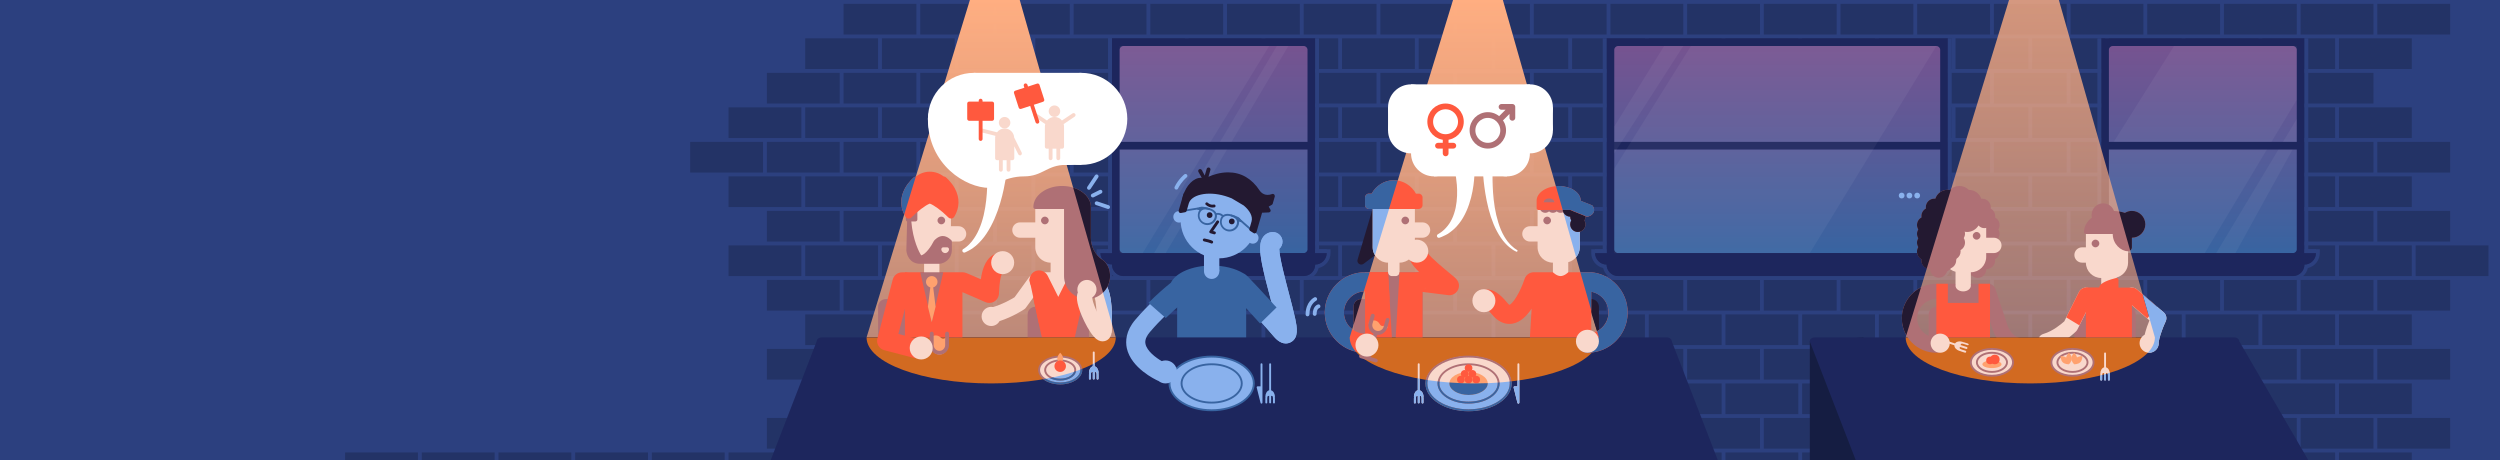 <svg xmlns="http://www.w3.org/2000/svg" xmlns:xlink="http://www.w3.org/1999/xlink" id="Layer_1" width="2608" height="480" x="0" y="0" enable-background="new 0 0 2608 480" version="1.1" viewBox="0 0 2608 480" xml:space="preserve"><path fill="#2C407F" d="M0,0h2608v480H0V0z"/><path d="M1600,4h76v32h-76V4z M1520,4h76v32h-76V4z M1440,4h76v32h-76V4z M1360,4h76v32	h-76V4z M1280,4h76v32h-76V4z M1200,4h76v32h-76V4z M1120,4h76v32h-76V4z M1040,4h76v32h-76V4z M960,4h76v32h-76V4z M880,4h76v32	h-76V4z M1640,40h76v32h-76V40z M1560,40h76v32h-76V40z M1480,40h76v32h-76V40z M1400,40h76v32h-76V40z M1320,40h76v32h-76V40z M1240,40h76v32h-76V40z M1160,40h76v32h-76V40z M1080,40h76v32h-76V40z M1000,40h76v32h-76V40z M920,40h76v32h-76V40z M1600,76h76	v32h-76V76z M1520,76h76v32h-76V76z M1440,76h76v32h-76V76z M1360,76h76v32h-76V76z M1280,76h76v32h-76V76z M1200,76h76v32h-76V76z M1120,76h76v32h-76V76z M1040,76h76v32h-76V76z M960,76h76v32h-76V76z M880,76h76v32h-76V76z M1640,112h76v32h-76V112z M1560,112	h76v32h-76V112z M1480,112h76v32h-76V112z M1400,112h76v32h-76V112z M1320,112h76v32h-76V112z M1240,112h76v32h-76V112z M1160,112	h76v32h-76V112z M1080,112h76v32h-76V112z M1000,112h76v32h-76V112z M920,112h76v32h-76V112z M1600,148h76v32h-76V148z M1520,148h76	v32h-76V148z M1440,148h76v32h-76V148z M1360,148h76v32h-76V148z M1280,148h76v32h-76V148z M1200,148h76v32h-76V148z M1120,148h76	v32h-76V148z M1040,148h76v32h-76V148z M960,148h76v32h-76V148z M880,148h76v32h-76V148z M1640,184h76v32h-76V184z M1560,184h76v32	h-76V184z M1480,184h76v32h-76V184z M1400,184h76v32h-76V184z M1320,184h76v32h-76V184z M1240,184h76v32h-76V184z M1160,184h76v32	h-76V184z M1080,184h76v32h-76V184z M1000,184h76v32h-76V184z M920,184h76v32h-76V184z M1600,220h76v32h-76V220z M1520,220h76v32	h-76V220z M1440,220h76v32h-76V220z M1360,220h76v32h-76V220z M1280,220h76v32h-76V220z M1200,220h76v32h-76V220z M1120,220h76v32	h-76V220z M1040,220h76v32h-76V220z M960,220h76v32h-76V220z M880,220h76v32h-76V220z M1640,256h76v32h-76V256z M1560,256h76v32h-76	V256z M1480,256h76v32h-76V256z M1400,256h76v32h-76V256z M1320,256h76v32h-76V256z M1240,256h76v32h-76V256z M1160,256h76v32h-76	V256z M1080,256h76v32h-76V256z M1000,256h76v32h-76V256z M920,256h76v32h-76V256z M1600,292h76v32h-76V292z M1520,292h76v32h-76	V292z M1440,292h76v32h-76V292z M1360,292h76v32h-76V292z M1280,292h76v32h-76V292z M1200,292h76v32h-76V292z M1120,292h76v32h-76	V292z M1040,292h76v32h-76V292z M960,292h76v32h-76V292z M880,292h76v32h-76V292z M1640,328h76v32h-76V328z M1560,328h76v32h-76V328	z M1480,328h76v32h-76V328z M1400,328h76v32h-76V328z M1320,328h76v32h-76V328z M1240,328h76v32h-76V328z M1160,328h76v32h-76V328z M1080,328h76v32h-76V328z M1000,328h76v32h-76V328z M920,328h76v32h-76V328z M2400,4h76v32h-76V4z M2320,4h76v32h-76V4z M2240,4h76	v32h-76V4z M2160,4h76v32h-76V4z M2080,4h76v32h-76V4z M2000,4h76v32h-76V4z M1920,4h76v32h-76V4z M1840,4h76v32h-76V4z M1760,4h76	v32h-76V4z M1680,4h76v32h-76V4z M2440,40h76v32h-76V40z M2360,40h76v32h-76V40z M2280,40h76v32h-76V40z M2200,40h76v32h-76V40z M2120,40h76v32h-76V40z M2040,40h76v32h-76V40z M1960,40h76v32h-76V40z M1880,40h76v32h-76V40z M1800,40h76v32h-76V40z M1720,40h76	v32h-76V40z M2400,76h76v32h-76V76z M2320,76h76v32h-76V76z M2240,76h76v32h-76V76z M2160,76h76v32h-76V76z M2080,76h76v32h-76V76z M2000,76h76v32h-76V76z M1920,76h76v32h-76V76z M1840,76h76v32h-76V76z M1760,76h76v32h-76V76z M1680,76h76v32h-76V76z M2440,112	h76v32h-76V112z M2360,112h76v32h-76V112z M2280,112h76v32h-76V112z M2200,112h76v32h-76V112z M2120,112h76v32h-76V112z M2040,112	h76v32h-76V112z M1960,112h76v32h-76V112z M1880,112h76v32h-76V112z M1800,112h76v32h-76V112z M1720,112h76v32h-76V112z M2400,148	h76v32h-76V148z M2320,148h76v32h-76V148z M2240,148h76v32h-76V148z M2160,148h76v32h-76V148z M2080,148h76v32h-76V148z M2000,148	h76v32h-76V148z M1920,148h76v32h-76V148z M1840,148h76v32h-76V148z M1760,148h76v32h-76V148z M1680,148h76v32h-76V148z M2440,184	h76v32h-76V184z M2360,184h76v32h-76V184z M2280,184h76v32h-76V184z M2200,184h76v32h-76V184z M2120,184h76v32h-76V184z M2040,184	h76v32h-76V184z M1960,184h76v32h-76V184z M1880,184h76v32h-76V184z M1800,184h76v32h-76V184z M1720,184h76v32h-76V184z M2400,220	h76v32h-76V220z M2320,220h76v32h-76V220z M2240,220h76v32h-76V220z M2160,220h76v32h-76V220z M2080,220h76v32h-76V220z M2000,220	h76v32h-76V220z M1920,220h76v32h-76V220z M1840,220h76v32h-76V220z M1760,220h76v32h-76V220z M1680,220h76v32h-76V220z M2440,256	h76v32h-76V256z M2360,256h76v32h-76V256z M2280,256h76v32h-76V256z M2200,256h76v32h-76V256z M2120,256h76v32h-76V256z M2040,256	h76v32h-76V256z M1960,256h76v32h-76V256z M1880,256h76v32h-76V256z M1800,256h76v32h-76V256z M1720,256h76v32h-76V256z M2400,292	h76v32h-76V292z M2320,292h76v32h-76V292z M2240,292h76v32h-76V292z M2160,292h76v32h-76V292z M2080,292h76v32h-76V292z M2000,292	h76v32h-76V292z M1920,292h76v32h-76V292z M1840,292h76v32h-76V292z M1760,292h76v32h-76V292z M1680,292h76v32h-76V292z M2440,328	h76v32h-76V328z M2360,328h76v32h-76V328z M2480,4h76v32h-76V4z M2480,148h76v32h-76V148z M2480,220h76v32h-76V220z M2520,256h76v32	h-76V256z M2480,292h76v32h-76V292z M2280,328h76v32h-76V328z M2200,328h76v32h-76V328z M2120,328h76v32h-76V328z M2040,328h76v32	h-76V328z M1960,328h76v32h-76V328z M1880,328h76v32h-76V328z M1800,328h76v32h-76V328z M1720,328h76v32h-76V328z M840,40h76v32h-76	V40z M800,76h76v32h-76V76z M840,112h76v32h-76V112z M760,112h76v32h-76V112z M800,148h76v32h-76V148z M720,148h76v32h-76V148z M840,184h76v32h-76V184z M760,184h76v32h-76V184z M800,220h76v32h-76V220z M840,256h76v32h-76V256z M760,256h76v32h-76V256z M800,292h76v32h-76V292z M840,328h76v32h-76V328z M1600,364h76v32h-76V364z M1520,364h76v32h-76V364z M1440,364h76v32h-76V364z M1360,364h76v32h-76V364z M1280,364h76v32h-76V364z M1200,364h76v32h-76V364z M1120,364h76v32h-76V364z M1040,364h76v32h-76V364z M960,364h76v32h-76V364z M880,364h76v32h-76V364z M1640,400h76v32h-76V400z M1560,400h76v32h-76V400z M1480,400h76v32h-76V400z M1400,400h76v32h-76V400z M1320,400h76v32h-76V400z M1240,400h76v32h-76V400z M1160,400h76v32h-76V400z M1080,400h76v32h-76V400z M1000,400h76v32h-76V400z M920,400h76v32h-76V400z M2400,364h76v32h-76V364z M2320,364h76v32h-76V364z M2240,364h76v32h-76V364z M2160,364h76v32h-76V364z M2080,364h76v32h-76V364z M2000,364h76v32h-76V364z M1920,364h76v32h-76V364z M1840,364h76v32h-76V364z M1760,364h76v32h-76V364z M1680,364h76v32h-76V364z M2440,400h76v32h-76V400z M2360,400h76v32h-76V400z M2480,364h76v32h-76V364z M2280,400h76v32h-76V400z M2200,400h76v32h-76V400z M2120,400h76v32h-76V400z M2040,400h76v32h-76V400z M1960,400h76v32h-76V400z M1880,400h76v32h-76V400z M1800,400h76v32h-76V400z M1720,400h76v32h-76V400z M800,364h76v32h-76V364z M840,400h76v32h-76V400z M1600,436h76v32h-76V436z M1520,436h76v32h-76V436z M1440,436h76v32h-76V436z M1360,436h76v32h-76V436z M1280,436h76v32h-76V436z M1200,436h76v32h-76V436z M1120,436h76v32h-76V436z M1040,436h76v32h-76V436z M960,436h76v32h-76V436z M880,436h76v32h-76V436z M1640,472h76v32h-76V472z M1560,472h76v32h-76V472z M1480,472h76v32h-76V472z M1400,472h76v32h-76V472z M1320,472h76v32h-76V472z M1240,472h76v32h-76V472z M1160,472h76v32h-76V472z M1080,472h76v32h-76V472z M1000,472h76v32h-76V472z M920,472h76v32h-76V472z M2400,436h76v32h-76V436z M2320,436h76v32h-76V436z M2240,436h76v32h-76V436z M2160,436h76v32h-76V436z M2080,436h76v32h-76V436z M2000,436h76v32h-76V436z M1920,436h76v32h-76V436z M1840,436h76v32h-76V436z M1760,436h76v32h-76V436z M1680,436h76v32h-76V436z M2440,472h76v32h-76V472z M2360,472h76v32h-76V472z M2480,436h76v32h-76V436z M2280,472h76v32h-76V472z M2200,472h76v32h-76V472z M2120,472h76v32h-76V472z M2040,472h76v32h-76V472z M1960,472h76v32h-76V472z M1880,472h76v32h-76V472z M1800,472h76v32h-76V472z M1720,472h76v32h-76V472z M800,436h76v32h-76V436z M840,472h76v32h-76V472z M760,472h76v32h-76V472z M680,472h76v32h-76V472z M600,472h76v32h-76V472z M520,472h76v32h-76V472z M440,472h76v32h-76V472z M360,472h76v32h-76V472z" enable-background="new" opacity=".2"/><g><path fill="#2C407F" d="M1384,264c0,6.6-5.4,12-12,12c0,6.6-5.4,12-12,12h-188c-6.601,0-12-5.4-12-12c-6.601,0-12-5.4-12-12H1384 M1388,260h-244v4c0,7.6,5.3,14,12.399,15.6c1.601,7.101,8,12.4,15.601,12.4h188c7.6,0,14-5.3,15.6-12.4c7.1-1.6,12.4-8,12.4-15.6 V260z"/><path fill="#1D265D" d="M1160,40h212v224h-212V40z"/><linearGradient id="SVGID_1_" x1="1265.86" x2="1265.86" y1="431.055" y2="215.055" gradientTransform="matrix(1 0 0 -1 0.14 479.055)" gradientUnits="userSpaceOnUse"><stop offset="0" style="stop-color:#765390"/><stop offset=".842" style="stop-color:#42619e"/><stop offset="1" style="stop-color:#3864a1"/></linearGradient><path fill="url(#SVGID_1_)" d="M1360,48h-188c-2.2,0-4,1.8-4,4v208c0,2.2,1.8,4,4,4h188c2.199,0,4-1.8,4-4V52 C1364,49.8,1362.199,48,1360,48z"/><path fill="#1D265D" d="M1372,264h-224c0,6.6,5.399,12,12,12c0,6.6,5.399,12,12,12h188c6.6,0,12-5.4,12-12c6.6,0,12-5.4,12-12H1372 z"/><path fill="#FFF" d="M1344,48l-128,216h-12l128-216 M1324,48l-132,216h-24V48h120" enable-background="new" opacity=".05"/><path fill="#1D265D" d="M1160,148h208v8h-208V148z"/><path fill="#2C407F" d="M1148,260h12v4h-12V260z M1372,260h12v4h-12V260z M1372,40h4v220h-4V40z M1156,40h4v220h-4V40z"/><g><path fill="#2C407F" d="M2416,264c0,6.6-5.4,12-12,12c0,6.6-5.4,12-12,12h-188c-6.601,0-12-5.4-12-12c-6.601,0-12-5.4-12-12H2416 M2420,260h-244v4c0,7.6,5.3,14,12.399,15.6c1.601,7.101,8,12.4,15.601,12.4h188c7.6,0,14-5.3,15.6-12.4c7.1-1.6,12.4-8,12.4-15.6 V260z"/><path fill="#1D265D" d="M2192,40h212v224h-212V40z"/><linearGradient id="SVGID_2_" x1="2297.86" x2="2297.86" y1="431.055" y2="215.055" gradientTransform="matrix(1 0 0 -1 0.14 479.055)" gradientUnits="userSpaceOnUse"><stop offset="0" style="stop-color:#765390"/><stop offset=".842" style="stop-color:#42619e"/><stop offset="1" style="stop-color:#3864a1"/></linearGradient><path fill="url(#SVGID_2_)" d="M2392,48h-188c-2.2,0-4,1.8-4,4v208c0,2.2,1.8,4,4,4h188c2.199,0,4-1.8,4-4V52 C2396,49.8,2394.199,48,2392,48z"/><path fill="#1D265D" d="M2404,264h-224c0,6.6,5.399,12,12,12c0,6.6,5.399,12,12,12h188c6.6,0,12-5.4,12-12c6.6,0,12-5.4,12-12 H2404z"/><path fill="#FFF" d="M2396,148l-64,116h-20l84-140 M2396,104l-96,160h-100V156 l68-108h128" enable-background="new" opacity=".05"/><path fill="#1D265D" d="M2192,148h208v8h-208V148z"/><path fill="#2C407F" d="M2180,256h12v8h-12V256z M2404,260h12v4h-12V260z M2404,40h4v220h-4V40z"/><path fill="#2C407F" d="M2188,40h4v220h-4V40z"/></g><g><path fill="#2C407F" d="M2044,264c0,6.6-5.4,12-12,12c0,6.6-5.4,12-12,12h-332c-6.601,0-12-5.4-12-12c-6.601,0-12-5.4-12-12H2044 M2048,260h-388v4c0,7.6,5.3,14,12.399,15.6c1.601,7.101,8,12.4,15.601,12.4h332c7.6,0,14-5.3,15.6-12.4c7.1-1.6,12.4-8,12.4-15.6 V260z"/><path fill="#1D265D" d="M1676,40h356v224h-356V40z"/><linearGradient id="SVGID_3_" x1="1853.86" x2="1853.86" y1="431.055" y2="215.055" gradientTransform="matrix(1 0 0 -1 0.14 479.055)" gradientUnits="userSpaceOnUse"><stop offset="0" style="stop-color:#765390"/><stop offset=".842" style="stop-color:#42619e"/><stop offset="1" style="stop-color:#3864a1"/></linearGradient><path fill="url(#SVGID_3_)" d="M2020,48h-332c-2.2,0-4,1.8-4,4v208c0,2.2,1.8,4,4,4h332c2.199,0,4-1.8,4-4V52 C2024,49.8,2022.199,48,2020,48z"/><path fill="#1D265D" d="M2032,264h-368c0,6.6,5.399,12,12,12c0,6.6,5.399,12,12,12h332c6.6,0,12-5.4,12-12c6.6,0,12-5.4,12-12 H2032z M1676,148h352v8h-352V148z"/><path fill="#2C407F" d="M1664,260h12v4h-12V260z M2032,260h12v4h-12V260z M2032,40h4v220h-4V40z M1672,40h4v220h-4V40z"/></g><path fill="#FFF" d="M1756,48l-72,112v-28l52-84 M2020,48l-132,216h-204v-88l80-128 h56" enable-background="new" opacity=".05"/></g><g><linearGradient id="SVGID_4_" x1="1033.861" x2="1033.861" y1="479.055" y2="127.055" gradientTransform="matrix(1 0 0 -1 0.14 479.055)" gradientUnits="userSpaceOnUse"><stop offset="0" style="stop-color:#ffae81"/><stop offset="1" style="stop-color:#ffae81;stop-opacity:.7"/></linearGradient><path fill="url(#SVGID_4_)" d="M1164,352H904L1011.8,0h52"/><linearGradient id="SVGID_5_" x1="1537.86" x2="1537.86" y1="479.055" y2="127.055" gradientTransform="matrix(1 0 0 -1 0.14 479.055)" gradientUnits="userSpaceOnUse"><stop offset="0" style="stop-color:#ffae81"/><stop offset="1" style="stop-color:#ffae81;stop-opacity:.7"/></linearGradient><path fill="url(#SVGID_5_)" d="M1668,352h-260L1515.8,0h52"/><linearGradient id="SVGID_6_" x1="2117.86" x2="2117.86" y1="479.055" y2="127.055" gradientTransform="matrix(1 0 0 -1 0.14 479.055)" gradientUnits="userSpaceOnUse"><stop offset="0" style="stop-color:#ffae81"/><stop offset="1" style="stop-color:#ffae81;stop-opacity:.7"/></linearGradient><path fill="url(#SVGID_6_)" d="M2248,352h-260L2095.8,0h52" enable-background="new" opacity=".8"/></g><g><g><path fill="#231931" d="M1648,356h12v12h8v-16h-20 M1660,312h-4.5l12.5,40v-32C1668,315.6,1664.4,312,1660,312z"/></g><path fill="#AF7075" d="M1420,312c-4.4,0-8,3.6-8,8v48h8v-12h12v-44H1420z"/><path fill="#3864A1" d="M1228,303h72v64h-72V303z"/><path fill="#AF7075" d="M1424,284h60v68h-60V284z M1128,320h-48c-4.4,0-8,3.6-8,8v48h8v-12h48v12h8v-48 C1136,323.6,1132.4,320,1128,320z"/><path fill="#FF593E" d="M1115.6,374.9L1093,373c-0.9,0-6.801-23.7-7-24.6l-12-56c-0.2-0.9,0.199-1.801,1.1-2.2 c0.8-0.4,1.8-0.2,2.4,0.5l23.199,27l26.801-7.601c0.699-0.199,1.399,0,1.899,0.5s0.7,1.2,0.601,1.9l-8,36 C1121.8,349.3,1116.6,374.9,1115.6,374.9L1115.6,374.9z M1089.6,346h28.8l6.9-31.2l-24.8,7.101c-0.801,0.199-1.601,0-2.101-0.601 l-18.899-22L1089.6,346z"/><g><path fill="#231931" d="M1420.3,312h-0.3c-4.4,0-8,3.6-8,8v18.9L1420.3,312z M1412,352v16h8v-12h12v-4"/></g><path fill="#AF7075" d="M972,312h-48c-4.4,0-8,3.6-8,8v48h8v-12h48v12h8v-48C980,315.6,976.4,312,972,312z M2220,320h-48 c-4.4,0-8,3.6-8,8v48h8v-12h48v12h8v-48C2228,323.6,2224.4,320,2220,320z M2068,320h-48c-4.4,0-8,3.6-8,8v48h8v-12h48v12h8v-48 C2076,323.6,2072.4,320,2068,320z"/><path fill="#F9D8CC" d="M2134,364c-3.5,0-6.7-2.3-7.7-5.8c-1.2-4.2,1.2-8.7,5.5-9.9c9.8-2.8,18.899-10.6,21.7-13.1l15.399-30.7 c2-4,6.8-5.6,10.7-3.6c4,2,5.6,6.8,3.6,10.699l-16,32c-0.399,0.801-0.899,1.5-1.5,2.101c-0.5,0.5-13.6,13.5-29.5,18 C2135.5,363.9,2134.699,364,2134,364z"/><path fill="#FF593E" d="M2155.5,331.1l13.3-26.6c2-4,6.8-5.6,10.7-3.6c4,2,5.6,6.8,3.6,10.699l-13.9,27.801L2155.5,331.1 L2155.5,331.1z"/><circle cx="2138" cy="358" r="10" fill="#F9D8CC"/><path fill="none" stroke="#AF7075" stroke-linecap="round" stroke-linejoin="round" stroke-miterlimit="10" stroke-width="16" d="M2104,360c-14-4-18-20-18-20l-12-36"/></g><g><path fill="#151D42" d="M1888,480h56V352l-56,4"/><path fill="#1D265D" d="M1792,480l-48-124c0-2.2-2.301-4-5.101-4H857.1c-2.8,0-5.1,1.8-5.1,4l-48,124H1792z M2408,480l-72-124 c0-2.2-2.301-4-5.101-4H1893c-2.801,0-5.101,1.8-5.101,4l48,124H2408z"/></g><g><path fill="#E6711B" d="M1164,352c0,26.5-58.2,48-130,48c-71.801,0-130-21.5-130-48 M1668,352c0,26.5-58.2,48-130,48c-71.801,0-130-21.5-130-48" enable-background="new" opacity=".9"/><ellipse cx="1532" cy="400" fill="#FFA16E" rx="20" ry="12"/><path fill="#E6711B" d="M2248,352c0,26.5-58.2,48-130,48c-71.801,0-130-21.5-130-48" enable-background="new" opacity=".9"/><ellipse cx="1532" cy="400" fill="#FFA16E" rx="20" ry="12"/></g><g><ellipse cx="1264" cy="400" fill="#89B1ED" rx="44" ry="28"/><path fill="#3864A1" d="M1264,429c-24.801,0-45-13-45-29s20.199-29,45-29c24.8,0,45,13,45,29S1288.8,429,1264,429z M1264,373 c-23.7,0-43,12.1-43,27s19.3,27,43,27c23.699,0,43-12.1,43-27S1287.699,373,1264,373z"/><path fill="#89B1ED" d="M1316,379c-0.601,0-1,0.4-1,1v23h-3c-0.301,0-0.601,0.1-0.801,0.4c-0.199,0.199-0.3,0.6-0.199,0.899l4,16 c0.1,0.5,0.5,0.8,1,0.8h0.1c0.5-0.1,0.9-0.5,0.9-1v-40C1317,379.4,1316.6,379,1316,379L1316,379z M1330,414c0-3.4-1.7-6.2-4-6.8 V380c0-0.6-0.4-1-1-1c-0.601,0-1,0.4-1,1v27.1c-2.301,0.601-4,3.4-4,6.801v0.199c0,0.101,0,0.101,0.1,0.2c-0.1,0.5-0.1,1-0.1,1.601 v4c0,0.6,0.399,1,1,1c0.6,0,1-0.4,1-1v-4c0-1.5,0.199-2.2,0.399-2.5c0.3-0.2,0.8-0.4,1.601-0.5v6.899c0,0.601,0.399,1,1,1 c0.6,0,1-0.399,1-1V412.9c0.8,0.1,1.399,0.3,1.6,0.5c0.2,0.399,0.4,1.1,0.4,2.5v4c0,0.6,0.399,1,1,1c0.6,0,1-0.4,1-1v-4 c0-0.601,0-1.101-0.101-1.601C1330,414.3,1330,414.2,1330,414L1330,414z"/><path fill="#3864A1" d="M1264,421c-17.9,0-32.4-9.4-32.4-21s14.5-21,32.4-21c17.899,0,32.399,9.4,32.399,21S1281.9,421,1264,421z M1264,381c-16.801,0-30.4,8.5-30.4,19s13.7,19,30.4,19c16.699,0,30.399-8.5,30.399-19S1280.8,381,1264,381z"/><ellipse cx="1532" cy="400" fill="#F9D8CC" rx="44" ry="28"/><path fill="#89B1ED" d="M1538,400c-17.601,0-34.301-1.3-49.601-3.6c-0.2,1.199-0.399,2.399-0.399,3.6c0,15.5,19.699,28,44,28 c24.3,0,44-12.5,44-28c0-0.7-0.101-1.4-0.101-2.1C1563.9,399.3,1551.199,400,1538,400z"/><path fill="#F9D8CC" d="M1532,428.5c-24.5,0-44.5-12.8-44.5-28.5s20-28.5,44.5-28.5s44.5,12.8,44.5,28.5S1556.5,428.5,1532,428.5z M1532,372.5c-24,0-43.5,12.3-43.5,27.5s19.5,27.5,43.5,27.5s43.5-12.3,43.5-27.5S1556,372.5,1532,372.5z"/><path fill="#AF7075" d="M1532,429c-24.801,0-45-13-45-29s20.199-29,45-29c24.8,0,45,13,45,29S1556.8,429,1532,429z M1532,373 c-23.7,0-43,12.1-43,27s19.3,27,43,27c23.699,0,43-12.1,43-27S1555.699,373,1532,373z"/><path fill="#F9D8CC" d="M1584,379c-0.601,0-1,0.4-1,1v23h-3c-0.301,0-0.601,0.1-0.801,0.4c-0.199,0.199-0.3,0.6-0.199,0.899l4,16 c0.1,0.5,0.5,0.8,1,0.8h0.1c0.5-0.1,0.9-0.5,0.9-1v-40C1585,379.4,1584.6,379,1584,379L1584,379z M1485,414c0-3.4-1.7-6.2-4-6.8 V380c0-0.6-0.4-1-1-1c-0.601,0-1,0.4-1,1v27.1c-2.301,0.601-4,3.4-4,6.801v0.199c0,0.101,0,0.101,0.1,0.2c-0.1,0.5-0.1,1-0.1,1.601 v4c0,0.6,0.399,1,1,1c0.6,0,1-0.4,1-1v-4c0-1.5,0.199-2.2,0.399-2.5c0.3-0.2,0.8-0.4,1.601-0.5v6.899c0,0.601,0.399,1,1,1 c0.6,0,1-0.399,1-1V412.9c0.8,0.1,1.399,0.3,1.6,0.5c0.2,0.399,0.4,1.1,0.4,2.5v4c0,0.6,0.399,1,1,1c0.6,0,1-0.4,1-1v-4 c0-0.601,0-1.101-0.101-1.601C1485,414.3,1485,414.2,1485,414L1485,414z"/><path fill="#AF7075" d="M1532,421c-17.9,0-32.4-9.4-32.4-21s14.5-21,32.4-21c17.899,0,32.399,9.4,32.399,21S1549.9,421,1532,421z M1532,381c-16.801,0-30.4,8.5-30.4,19s13.7,19,30.4,19c16.699,0,30.399-8.5,30.399-19S1548.8,381,1532,381z"/><ellipse cx="2078" cy="378" fill="#F9D8CC" stroke="#AF7075" stroke-miterlimit="10" stroke-width="2" rx="22" ry="14"/><ellipse cx="2078" cy="380" fill="#FFA16E" rx="10" ry="4"/><ellipse cx="2078" cy="378" fill="none" stroke="#AF7075" stroke-miterlimit="10" stroke-width="2" rx="15.699" ry="10"/><ellipse cx="2162" cy="378" fill="#F9D8CC" stroke="#AF7075" stroke-miterlimit="10" stroke-width="2" rx="22" ry="14"/><ellipse cx="2162" cy="378" fill="none" stroke="#AF7075" stroke-miterlimit="10" stroke-width="2" rx="15.699" ry="10"/><circle cx="2076" cy="376" r="4" fill="#FF593E"/><circle cx="2081" cy="375" r="5" fill="#FF593E"/><path fill="#FFA16E" d="M2161.3,374c0,3.3-3,6-3,6s-3-2.7-3-6s3-6,3-6S2161.3,370.7,2161.3,374z"/><path fill="#FFA16E" d="M2156.1,373.6c2.3,2.301,2.1,6.4,2.1,6.4s-4,0.2-6.399-2.1c-2.3-2.301-2.101-6.4-2.101-6.4 S2153.8,371.3,2156.1,373.6z M2160.8,374c0,3.3,3,6,3,6s3-2.7,3-6s-3-6-3-6S2160.8,370.7,2160.8,374z"/><path fill="#FFA16E" d="M2165.9,373.6c-2.3,2.301-2.101,6.4-2.101,6.4s4,0.2,6.4-2.1c2.3-2.301,2.1-6.4,2.1-6.4 S2168.199,371.3,2165.9,373.6z"/><path fill="#F9D8CC" d="M2201,390c0-3.4-1.7-6.2-4-6.8v-14.5c0-0.601-0.4-1-1-1c-0.601,0-1,0.399-1,1v14.5 c-2.301,0.6-4,3.399-4,6.8v0.2c0,0.1,0,0.1,0.1,0.2c-0.1,0.5-0.1,1-0.1,1.6v4c0,0.6,0.399,1,1,1c0.6,0,1-0.4,1-1v-4 c0-1.5,0.199-2.2,0.399-2.5c0.3-0.2,0.8-0.4,1.601-0.5v6.9c0,0.6,0.399,1,1,1c0.6,0,1-0.4,1-1V389c0.8,0.1,1.399,0.3,1.6,0.5 c0.2,0.4,0.4,1.1,0.4,2.5v4c0,0.6,0.399,1,1,1c0.6,0,1-0.4,1-1v-4c0-0.6,0-1.1-0.101-1.6C2201,390.3,2201,390.2,2201,390z"/><g><path fill="#89B1ED" d="M2195,390.7v5.3c0,0.6,0.399,1,1,1c0.6,0,1-0.4,1-1v-5.9C2196.3,390.3,2195.699,390.5,2195,390.7z M2191,391.7v4.3c0,0.6,0.399,1,1,1c0.6,0,1-0.4,1-1v-4v-0.8C2192.4,391.4,2191.699,391.5,2191,391.7z M2198.699,389.6 c0.2,0.4,0.301,1.101,0.301,2.4v4c0,0.6,0.399,1,1,1c0.6,0,1-0.4,1-1v-4c0-0.6,0-1.1-0.101-1.6C2201,390.3,2201,390.2,2201,390 v-0.1c0-0.301,0-0.7-0.101-1C2200.199,389.2,2199.4,389.4,2198.699,389.6z"/></g><path fill="#F9D8CC" d="M2053,358.4l-3.801-1.2c-0.6-0.2-1.1-0.3-1.6-0.4c-0.1-0.1-0.2-0.2-0.3-0.2h-0.101 c-2.1-0.699-4.399-0.6-6,0.2c-0.699,0.4-1.3,0.9-1.699,1.5l-18.2-5.899c-0.5-0.2-1.101,0.1-1.3,0.6c-0.2,0.5,0.1,1.1,0.6,1.3 l18.2,5.9c-0.101,2.399,2,4.8,5.3,5.899h0.4c0.399,0.2,0.899,0.4,1.5,0.601l3.8,1.2c0.3,0.1,0.5,0.1,0.8-0.101 c0.2-0.1,0.4-0.3,0.5-0.6c0.2-0.5-0.1-1.101-0.6-1.3l-3.801-1.2c-1.399-0.5-2-0.9-2.3-1.2c-0.1-0.3-0.1-0.9,0.1-1.6l6.601,2.1 c0.3,0.1,0.5,0.1,0.8-0.1c0.2-0.101,0.399-0.301,0.5-0.601c0.2-0.5-0.101-1.1-0.601-1.3l-6.6-2.1c0.4-0.801,0.7-1.2,1-1.4 c0.4-0.1,1.2,0,2.5,0.4l3.8,1.199c0.5,0.2,1.101-0.1,1.3-0.6C2053.799,359.2,2053.499,358.6,2053,358.4L2053,358.4z"/><ellipse cx="1106" cy="386" fill="#F9D8CC" rx="22" ry="14"/><path fill="#89B1ED" d="M1089.699,395.4c4,2.8,9.801,4.6,16.301,4.6c12.199,0,22-6.3,22-14v-0.8 C1117.1,389.4,1104.1,392.9,1089.699,395.4L1089.699,395.4z"/><path fill="#AF7075" d="M1106,401c-12.7,0-23-6.7-23-15s10.3-15,23-15c12.699,0,23,6.7,23,15S1118.699,401,1106,401z M1106,373 c-11.601,0-21,5.8-21,13s9.399,13,21,13c11.6,0,21-5.8,21-13S1117.6,373,1106,373z"/><path fill="#AF7075" d="M1106,397c-9.2,0-16.7-4.9-16.7-11s7.5-11,16.7-11c9.199,0,16.699,4.9,16.699,11S1115.199,397,1106,397z M1106,377c-8.101,0-14.7,4-14.7,9s6.6,9,14.7,9c8.1,0,14.699-4,14.699-9S1114.1,377,1106,377z"/><path fill="#3864A1" d="M1120.4,387.9C1119,392,1113.1,395,1106,395c-2.801,0-5.4-0.5-7.601-1.3c-1.1,0.2-2.2,0.399-3.3,0.7 c2.9,1.6,6.7,2.6,10.8,2.6c8.601,0,15.8-4.3,16.601-9.9C1121.9,387.4,1121.1,387.6,1120.4,387.9L1120.4,387.9z"/><path fill="#F9D8CC" d="M1146,389c0-3.4-1.7-6.2-4-6.8v-14.5c0-0.601-0.4-1-1-1c-0.601,0-1,0.399-1,1v14.5 c-2.301,0.6-4,3.399-4,6.8v0.2c0,0.1,0,0.1,0.1,0.2c-0.1,0.5-0.1,1-0.1,1.6v4c0,0.6,0.399,1,1,1c0.6,0,1-0.4,1-1v-4 c0-1.5,0.199-2.2,0.399-2.5c0.3-0.2,0.8-0.4,1.601-0.5v6.9c0,0.6,0.399,1,1,1c0.6,0,1-0.4,1-1V388c0.8,0.1,1.399,0.3,1.6,0.5 c0.2,0.4,0.4,1.1,0.4,2.5v4c0,0.6,0.399,1,1,1c0.6,0,1-0.4,1-1v-4c0-0.6,0-1.1-0.101-1.6C1146,389.3,1146,389.2,1146,389z"/><path fill="#FFA16E" d="M1109,374c0,3.3-3,6-3,6s-3-2.7-3-6s3-6,3-6S1109,370.7,1109,374z"/><ellipse cx="1532" cy="400" fill="#FFA16E" rx="20" ry="12"/><circle cx="1106" cy="382" r="6" fill="#FF593E"/><circle cx="1524" cy="396" r="4" fill="#FF593E"/><circle cx="1532" cy="396" r="4" fill="#FF593E"/><circle cx="1540" cy="396" r="4" fill="#FF593E"/><circle cx="1536" cy="390" r="4" fill="#FF593E"/><circle cx="1528" cy="390" r="4" fill="#FF593E"/><circle cx="1532" cy="384" r="4" fill="#FF593E"/><path fill="#3864A1" d="M1538,400c-8.9,0-17.5-0.3-25.9-1c0,0.3-0.1,0.6-0.1,1c0,6.6,9,12,20,12s20-5.4,20-12v-0.3 C1547.4,399.9,1542.699,400,1538,400z"/><path fill="#3864A1" d="M1562.4,399.2v0.8c0,10.5-13.7,19-30.399,19c-16.7,0-30.4-8.5-30.4-19c0-0.6,0.1-1.3,0.2-1.9 c-0.7-0.1-1.301-0.1-2-0.199c-0.101,0.699-0.2,1.399-0.2,2.1c0,11.6,14.5,21,32.4,21c17.899,0,32.399-9.4,32.399-21v-1 C1563.699,399.1,1563.1,399.1,1562.4,399.2z"/><path fill="#3864A1" d="M1574.9,398c0.101,0.6,0.101,1.3,0.101,2c0,14.9-19.301,27-43,27c-23.7,0-43-12.1-43-27 c0-1.2,0.1-2.3,0.399-3.5c-0.7-0.1-1.3-0.2-2-0.3c-0.3,1.2-0.399,2.5-0.399,3.8c0,16,20.199,29,45,29c24.8,0,45-13,45-29 c0-0.7-0.101-1.5-0.101-2.2C1576.199,397.9,1575.5,398,1574.9,398z"/><path fill="#89B1ED" d="M1481,407.1v-12c-0.7-0.1-1.301-0.199-2-0.399V407.1c-2.301,0.601-4,3.4-4,6.801v0.199 c0,0.101,0,0.101,0.1,0.2c-0.1,0.5-0.1,1-0.1,1.601v4c0,0.6,0.399,1,1,1c0.6,0,1-0.4,1-1v-4c0-1.5,0.199-2.2,0.399-2.5 c0.3-0.2,0.8-0.4,1.601-0.5v6.899c0,0.601,0.399,1,1,1c0.6,0,1-0.399,1-1V412.9c0.8,0.1,1.399,0.3,1.6,0.5 c0.2,0.399,0.4,1.1,0.4,2.5v4c0,0.6,0.399,1,1,1c0.6,0,1-0.4,1-1v-4c0-0.601,0-1.101-0.101-1.601c0.101-0.1,0.101-0.2,0.101-0.399 V413.8C1485,410.5,1483.3,407.8,1481,407.1z M1583,397v6h-3c-0.301,0-0.601,0.1-0.801,0.4c-0.199,0.199-0.3,0.6-0.199,0.899l4,16 c0.1,0.5,0.5,0.8,1,0.8h0.1c0.5-0.1,0.9-0.5,0.9-1V396.9C1584.3,396.9,1583.699,397,1583,397L1583,397z"/><path fill="#3864A1" d="M1127,385.5v0.5c0,7.2-9.4,13-21,13c-5.801,0-11.101-1.5-14.9-3.9c-0.9,0.2-1.8,0.301-2.7,0.5 C1092.6,398.9,1099,401,1106,401c12.699,0,23-6.7,23-15c0-0.4,0-0.8-0.101-1.2C1128.3,385,1127.6,385.3,1127,385.5z"/><path fill="#89B1ED" d="M1142,382.1V378.7c-0.7,0.399-1.301,0.7-2,1.1v2.3c-2.301,0.601-4,3.4-4,6.801v0.199 c0,0.101,0,0.101,0.1,0.2c-0.1,0.5-0.1,1-0.1,1.601v4c0,0.6,0.399,1,1,1c0.6,0,1-0.4,1-1v-4c0-1.5,0.199-2.2,0.399-2.5 c0.3-0.2,0.8-0.4,1.601-0.5v6.899c0,0.601,0.399,1,1,1c0.6,0,1-0.399,1-1V387.9c0.8,0.1,1.399,0.3,1.6,0.5 c0.2,0.399,0.4,1.1,0.4,2.5v4c0,0.6,0.399,1,1,1c0.6,0,1-0.4,1-1v-4c0-0.601,0-1.101-0.101-1.601c0.101-0.1,0.101-0.2,0.101-0.399 V388.8C1146,385.5,1144.3,382.8,1142,382.1z"/></g><g><path fill="#FF593E" d="M1448,284l4,68h-28v-68"/><path fill="#F9D8CC" d="M1152,352c-4.4,0-8-3.6-8-8v-4.3c0.1-10.9,0.199-31-5.301-36.601c-0.6-0.6-1.3-1.1-2.699-1.1 c-4.4,0-8-3.6-8-8s3.6-8,8-8c5.399,0,10.3,2,14,5.8c10.199,10.3,10.1,31.2,10,48v4.2C1160,348.4,1156.4,352,1152,352z"/><path fill="#FF593E" d="M968,284l4,68h-28v-68"/><path fill="#FF593E" d="M1044,264c-12.7,0-17.7,12.8-19.5,20.4c-0.5,2.3-1,4.6-1.301,6.899c-0.399-0.2-0.8-0.3-1.199-0.5 c-3.5-1.5-7-3-9.7-4.2c-1.3-0.6-2.5-1.1-3.3-1.399c-0.5-0.2-0.801-0.3-1-0.4c-1.4-0.6-3-0.8-4-0.8h-24l-16,68h40v-47.2 c6,2.4,16.6,7.2,24,10.4c1.3,0.6,2.6,0.8,4,0.8c1.5,0,3.1-0.3,4.5-1c2.6-1.3,4.6-3.7,5.3-6.6c0.3-1.101,0.3-1.9,0.399-3.5 c0.601-14.301,2.7-19.301,3.601-21c4.7-0.801,8.3-4.9,8.3-9.9C1054,268.5,1049.5,264,1044,264L1044,264z"/><path fill="#FF9B0B" d="M1435.4,346.9l-7.7,26.899 M1420,371.6l15.399,4.4"/><path fill="#FFA16E" d="M1447.1,340.4c-0.5-1-1.8-1.301-2.7-0.801c0,0-1,0.5-2.1,0.5c-1.2,0-2.101-0.6-2.9-1.899 c-1.399-2.601-3.7-4-6.399-4c-2.2,0-3.801,0.899-4,1c-0.801,0.399-1.2,1.399-1,2.3c0.399,1.5,2.699,9.3,6.5,11.2 c0.3,0.1,0.6,0.2,0.899,0.2s0.7-0.101,1-0.301l9.9-5.5C1447.199,342.6,1447.6,341.4,1447.1,340.4L1447.1,340.4z"/><path fill="#AF7075" d="M1448.1,331.8c-1.1-0.3-2.2,0.3-2.5,1.4l-2.2,7.7c-0.399,1.5-1.5,2.8-2.899,3.6c-1.4,0.8-3,1-4.601,0.5 c-3.2-0.9-5-4.2-4.1-7.4l2.2-7.699c0.3-1.101-0.301-2.2-1.4-2.5c-1.1-0.301-2.2,0.3-2.5,1.399l-2.2,7.7c-1.3,4.6,0.9,9.5,5,11.6 l-6.7,23.301l-5.8-1.7c-1.1-0.3-2.2,0.3-2.5,1.399c-0.3,1.101,0.3,2.2,1.4,2.5l7.7,2.2l7.699,2.2c0.2,0.1,0.4,0.1,0.601,0.1 c0.899,0,1.699-0.6,1.899-1.399c0.301-1.101-0.3-2.2-1.399-2.5l-5.801-1.7l6.7-23.3c0.3,0,0.5,0.1,0.8,0.1 c1.7,0,3.301-0.399,4.801-1.3c2.3-1.3,4-3.4,4.8-6l2.2-7.7C1449.699,333.2,1449.1,332.1,1448.1,331.8L1448.1,331.8z"/><path fill="#231931" d="M1436.6,214h-0.6c-1.7,0-3.301,1.1-3.801,2.9l-16,54c-0.5,1.699,0.101,3.399,1.601,4.399 c0.699,0.5,1.5,0.7,2.3,0.7s1.7-0.3,2.4-0.8l16-12c1-0.8,1.6-1.9,1.6-3.2v-42C1440,216,1438.5,214.3,1436.6,214z"/><circle cx="1484" cy="240" r="4" fill="#FF9B0B"/><path fill="#F9D8CC" d="M1484,232h-8v-14c0-2.2-1.801-4-4-4h-36c-2.2,0-4,1.8-4,4v40c0,8.8,7.199,16,16,16h12c8.8,0,16-7.2,16-16 v-10h8c4.399,0,8-3.6,8-8C1492,235.6,1488.4,232,1484,232z"/><path fill="#89B1ED" d="M1450.3,214H1436c-2.2,0-4,1.8-4,4v40c0,3,0.8,5.8,2.3,8.2L1450.3,214z"/><path fill="#FF593E" d="M1480,202h-2.9c-4.3-8-13-14-23.1-14c-10.101,0-18.7,6-23.101,14H1428c-2.2,0-4,1.8-4,4v8c0,2.2,1.8,4,4,4 h52c2.199,0,4-1.8,4-4v-8C1484,203.8,1482.199,202,1480,202z"/><path fill="#F9D8CC" d="M1460,272c0-2.2-1.801-4-4-4h-4c-2.2,0-4,1.8-4,4v12c0,2.2,1.8,4,4,4h4c2.199,0,4-1.8,4-4V272z"/><circle cx="1466" cy="230" r="2" fill="#E6711B"/><path fill="#AF7075" d="M1466,234c-2.2,0-4-1.8-4-4s1.8-4,4-4c2.199,0,4,1.8,4,4S1468.199,234,1466,234z"/><path fill="#F9D8CC" d="M1000,236h-8v-28c0-2.2-1.801-4-4-4h-36c-2.2,0-4,1.8-4,4v50c0,8.8,7.199,16,16,16h12c8.8,0,16-7.2,16-16 v-6h8c4.399,0,8-3.6,8-8C1008,239.6,1004.4,236,1000,236z"/><path fill="#AF7075" d="M982,226c-2.2,0-4,1.8-4,4s1.8,4,4,4c2.199,0,4-1.8,4-4S984.199,226,982,226z"/><path fill="#FF593E" d="M1512,308c-0.4,0-0.9,0-1.301-0.1c-13.1-1.7-28-3.601-30.899-3.9c-2.5,0-5-1-6.9-2.9 c-3-3-3.8-7.699-1.9-11.5c1.9-3.8,5.2-5.6,9.801-5.5c-8-7.699-11.101-12.899-10.9-18.399s4.8-9.8,10.3-9.601 c4.801,0.2,8.7,3.7,9.5,8.2c2.9,4.5,16.9,16,21.601,19.9c2.1,1.7,3.899,3.2,5.3,4.399c2.3,2,6.6,5.7,5.1,11.801 C1520.6,304.8,1516.6,308,1512,308z M1482.3,303.7c-0.601,0.1-1.3,0.2-1.9,0.3C1481,303.9,1481.699,303.8,1482.3,303.7z M1488.1,299.8c-0.3,0.4-0.7,0.8-1.1,1.2c-0.301,0.3-0.7,0.6-1,0.9C1486.8,301.4,1487.5,300.6,1488.1,299.8z"/><circle cx="1596" cy="244" r="4" fill="#FF9B0B"/><path fill="#F9D8CC" d="M1644,214h-36c-2.2,0-4,1.8-4,4v18h-8c-4.4,0-8,3.6-8,8c0,4.4,3.6,8,8,8h8v6c0,8.8,7.199,16,16,16v14 c0,2.2,1.8,4,4,4h8c2.199,0,4-1.8,4-4v-14.5c6.899-1.8,12-8,12-15.5v-40C1648,215.8,1646.199,214,1644,214z M1632,288h-8H1632z"/><path fill="#89B1ED" d="M1644.199,268.3c2.4-2.8,3.801-6.399,3.801-10.3v-40c0-2.2-1.801-4-4-4h-15.301L1644.199,268.3z"/><path fill="#AF7075" d="M1614,226c-2.2,0-4,1.8-4,4s1.8,4,4,4c2.199,0,4-1.8,4-4S1616.199,226,1614,226z M1654,226 c0-4.4-3.601-8-8-8c0-4.4-3.601-8-8-8c-2.101,0-4,0.8-5.4,2.1c-1.1-1.3-2.7-2.1-4.6-2.1c-1.5,0-2.9,0.6-4,1.5 c-0.7-0.6-1.5-1.1-2.4-1.3c0.3-0.7,0.4-1.4,0.4-2.2c0-3.3-2.7-6-6-6c-3.301,0-6,2.7-6,6c0,0.8,0.199,1.5,0.399,2.2 c-2.5,0.7-4.399,3-4.399,5.8c0,3.3,2.699,6,6,6c1.5,0,2.899-0.6,4-1.5c1.1,1,2.5,1.5,4,1.5s2.899-0.6,4-1.5c1.1,1,2.5,1.5,4,1.5 c1,0,1.899-0.2,2.699-0.7c1.301,2.8,4,4.7,7.301,4.7c0,1.5,0.399,2.8,1.1,4c-0.7,1.2-1.1,2.5-1.1,4c0,4.4,3.6,8,8,8 c4.399,0,8-3.6,8-8c0-1.5-0.4-2.8-1.101-4C1653.6,228.8,1654,227.5,1654,226z"/><path fill="#231931" d="M1630.9,221.6c1.3,2.6,4,4.4,7.101,4.4c0,1.5,0.399,2.8,1.1,4c-0.7,1.2-1.1,2.5-1.1,4c0,4.4,3.6,8,8,8 c4.399,0,8-3.6,8-8c0-1.5-0.4-2.8-1.101-4c0.7-1.2,1.101-2.5,1.101-4c0-4.4-3.601-8-8-8c0-4.4-3.601-8-8-8c-2.101,0-4,0.8-5.4,2.1 c-1.1-1.3-2.7-2.1-4.6-2.1h-0.4L1630.9,221.6z"/><path fill="#FF593E" d="M1661.699,215c-0.199-0.4-0.6-0.7-1-0.8L1649,209.5v-0.1c0-8.5-10.301-15.3-23-15.3c-12.7,0-23,6.9-23,15.3 v7.7c0,1.1,0.899,2,2,2h33.1l17.1,6.9c0.2,0.1,0.5,0.1,0.7,0.1s0.3,0,0.5-0.1c0.5-0.1,4.7-1.2,6.1-4.6 C1663.1,220,1663.4,217.8,1661.699,215L1661.699,215z M1616,207c2.5,0,4.899,1,5.699,4h-11.5C1611.1,208,1613.5,207,1616,207z M1660,284h-24c0,0-3.9,4-8,4c-4.101,0-8-4-8-4h-20c-4.2,0-8.101,2.7-9.5,6.9c-4.601,14-12.4,26.1-15.9,27.1 c-0.3-0.1-1.3-0.9-2.8-2.8c-7.101-8.7-13.801-13.2-20.601-13.2H1551c-6.5,1-10,4.2-10.9,5.4c-3.4,4.399-2.6,10.8,1.8,14.1 c2.8,2.2,6.5,2.7,9.601,1.5c1,0.8,2.6,2.2,4.8,4.9c6.399,7.899,13,10,18.2,10c1.3,0,2.5-0.101,3.6-0.301c8.1-1.5,14.6-8,19.7-15.6 l-1.801,30h52c-1.3,2-2,3.7-2,6c0,5.5,4.5,10,10,10c23.2,0,42-18.8,42-42C1697.999,304.2,1681.3,286,1660,284L1660,284z M1660,347.6v-43.3c10.199,1.9,18,10.9,18,21.601C1678,336.6,1670.199,345.7,1660,347.6L1660,347.6z"/><path fill="#3864A1" d="M1660,284h-11.4l11.4,39.9v-19.5c10.199,1.899,18,10.899,18,21.6c0,8.5-4.801,15.8-11.9,19.5l1.9,6.5h-20 c-1.301,1.7-2,3.7-2,6c0,5.5,4.5,10,10,10c23.199,0,42-18.8,42-42C1698,304.2,1681.3,286,1660,284z"/><circle cx="1548" cy="313.7" r="12" fill="#F9D8CC"/><circle cx="1478" cy="262" r="12" fill="#F9D8CC"/><circle cx="1656" cy="356" r="12" fill="#F9D8CC"/><path fill="#F9D8CC" d="M1120,228h-8v-10c0-2.2-1.801-4-4-4h-24c-2.2,0-4,1.8-4,4v14h-16c-4.4,0-8,3.6-8,8c0,4.4,3.6,8,8,8h16v10 c0,8.8,7.199,16,16,16v10h-8v32h32v-32h-8v-10.5c6.899-1.8,12-8,12-15.5v-26C1124,229.8,1122.199,228,1120,228z M980,272 c0-2.2-1.801-4-4-4h-8c-2.2,0-4,1.8-4,4v16c0,2.2,1.8,4,4,4h8c2.199,0,4-1.8,4-4V272z"/><g><circle cx="1090" cy="230" r="2" fill="#AF7075"/><path fill="#AF7075" d="M1090,234c-2.2,0-4-1.8-4-4s1.8-4,4-4c2.199,0,4,1.8,4,4S1092.199,234,1090,234z"/></g><path fill="#89B1ED" d="M1160,338.1c0.1-16.5-0.101-36.3-10-46.3c-1.2-1.2-2.601-2.3-4.101-3.1L1160,338.1z"/><path fill="#F9D8CC" d="M1084.699,287.5c-3.6-2.6-8.6-1.8-11.199,1.8l-15.101,20.8c-3.1,1.9-12.2,7.2-22.3,10.2 c-0.7-0.1-1.4-0.2-2.1-0.2c-5.5,0-10,4.5-10,10s4.5,10,10,10c3.699,0,7-2,8.699-5.1c13.9-4.5,25.2-11.9,25.7-12.3 c0.8-0.5,1.5-1.2,2-2l16-22C1089.1,295.1,1088.3,290.1,1084.699,287.5z"/><path fill="#FF593E" d="M1128.5,283.1c-4.9-2.5-10.9-0.5-13.4,4.5L1104,309.7L1092.9,287.6c-2.5-4.899-8.5-6.899-13.399-4.5 c-4.9,2.5-6.9,8.5-4.5,13.4l3.3,6.7l9.6,44.899h32l8-36l-3.3,0.9l8.2-16.5C1135.4,291.5,1133.4,285.5,1128.5,283.1L1128.5,283.1z"/><path fill="#AF7075" d="M1149,270.3c-1.101-0.7-11-8.1-11-22.3v-31.8V216v-0.3c-0.2-12-13.601-21.7-30-21.7c-16.5,0-30,9.9-30,22 c0,1.1,0.899,2,2,2h30v70c0,13.2,10.8,24,24,24c13.199,0,24-10.8,24-24C1158,275.7,1150.199,270.9,1149,270.3z"/><path fill="#231931" d="M1150.699,305.2c4.5-4.4,7.301-10.5,7.301-17.2c0-12.3-7.801-17.1-9-17.7c-1.101-0.7-11-8.1-11-22.3v-31.8 V216v-0.3c-0.2-9-7.801-16.7-18.5-20L1150.699,305.2L1150.699,305.2z"/><path fill="#AF7075" d="M992.5,250.7c-0.2-0.2-4.2-4.5-9-4.5c-4.801,0-8.601,4.3-9,4.8c-0.101,0.1-0.2,0.3-0.301,0.4 c-2.699,5.5-8.5,13.899-13.199,15c-2.101-3.2-8.601-15.4-10.301-35.4H955c1.1,0,2-0.9,2-2v-16c0-1.1-0.9-2-2-2H950.4v-2 c0-0.7,0-1.4-0.1-1.9c-0.101-1-0.601-2.2-2-2.2c-2,0-2,2-2,2.7v3.7c-0.7,0.3-1.3,1-1.3,1.9v16c0,0.8,0.5,1.6,1.3,1.9l-0.8,29.8v0.1 c0.199,4.9,3.5,14.2,14.5,14.2h20.199c4.4-0.4,12.801-4.101,12.801-15v-8C993,251.5,992.8,251,992.5,250.7L992.5,250.7z"/><path fill="#FF593E" d="M996.1,196.6c-3.8-7.1-9.3-11.5-9.5-11.7c-0.6-0.5-1.3-0.8-2.1-0.8c-4.2-3.2-9.101-5-14.5-5 c-5.301,0-10.301,1.8-14.5,5c-0.7,0.1-1.4,0.4-2,0.8c-0.2,0.2-5.7,4.6-9.5,11.7c-5.301,9.8-5.101,20,0.6,29.5 c0.6,1.1,1.7,1.8,2.9,1.9h0.5c1.1,0,2.1-0.4,2.8-1.2c6.1-6.1,14.5-12.7,19.2-14.4c4,1.5,11.6,6.7,19.3,14.4 c0.8,0.8,1.8,1.2,2.8,1.2h0.5c1.2-0.2,2.3-0.9,2.9-1.9C1001.199,216.6,1001.4,206.4,996.1,196.6z"/><path fill="#F9D8CC" d="M988,258h-4c-1.101,0-2,0.9-2,2c0,2.2,1.8,4,4,4c2.199,0,4-1.8,4-4C990,258.9,989.1,258,988,258z M1152,336 c-0.7,0-1.301,0.1-2,0.2c-4.601-7.5-10.5-20.9-10.5-25.601c0.1-0.1,0.1-0.3,0.1-0.399c2.6-1.8,4.3-4.8,4.3-8.2c0-5.5-4.5-10-10-10 s-10,4.5-10,10c0,1.1,0.2,2.2,0.5,3.1c-1.5,3.5-2,9.7,4.101,24.301c2.899,6.899,8,16.699,12.699,21.899c3.301,3.7,6.4,4.8,9,4.8 c1.301,0,2.4-0.3,3.301-0.6c2.899-1.1,6.3-4,6.3-11.4C1160,339.6,1156.4,336,1152,336L1152,336z"/><path fill="#AF7075" d="M972,336l-12-52h24"/><path fill="#FFA16E" d="M978,294c0-3.3-2.7-6-6-6c-3.301,0-6,2.7-6,6c0,2.8,1.899,5.1,4.5,5.8L968,320l4,16l4-16l-2.5-20.2 C976.1,299.1,978,296.8,978,294z"/><circle cx="1046" cy="274" r="12" fill="#F9D8CC"/><path fill="#FFA16E" d="M988.8,351.9c-0.7-0.301-1.601-0.101-2.2,0.399c0,0-1.3,1.2-2.7,1.2c-0.8,0-1.6-0.4-2.4-1.2 c-1.5-1.5-3.399-2.399-5.3-2.399c-3.1,0-5.3,2.1-5.6,2.399c-0.4,0.4-0.6,0.9-0.6,1.4c0,6,2.1,16.2,10,16.2c7.899,0,10-10.2,10-16.2 C990,353,989.5,352.2,988.8,351.9z"/><path fill="#AF7075" d="M980,370c-5.5,0-10-4.5-10-10v-12c0-1.1,0.899-2,2-2c1.1,0,2,0.9,2,2v12c0,3.3,2.699,6,6,6c3.3,0,6-2.7,6-6 v-12c0-1.1,0.899-2,2-2c1.1,0,2,0.9,2,2v12C990,365.5,985.5,370,980,370z"/><path fill="#FF593E" d="M959,354.1l-21.801-5.699l11.9-45.7c2.9-1.7,4.9-4.9,4.9-8.601c0-5.5-4.5-10-10-10h-3 c-4.601,0-8.5,3.101-9.7,7.5l-16,61.5c-1.4,5.301,1.8,10.801,7.1,12.2l31.5,8.2c0.8,0.2,1.7,0.3,2.5,0.3c4.4,0,8.5-3,9.7-7.5 C967.6,360.9,964.4,355.5,959,354.1L959,354.1z"/><circle cx="961" cy="363" r="12" fill="#F9D8CC"/><g><path fill="#FF593E" d="M1100,320l-24-28l10,46.5"/><path fill="#FF593E" d="M1086,340.5h-0.4c-0.8-0.2-1.4-0.8-1.5-1.5l-10-46.5c-0.2-0.9,0.2-1.8,1.1-2.2 c0.801-0.399,1.801-0.2,2.4,0.5l24,28c0.6,0.7,0.6,1.8,0.1,2.5l-14,18.5C1087.199,340.2,1086.6,340.5,1086,340.5z M1079.6,299.3 l7.4,34.5l10.399-13.7L1079.6,299.3z"/></g><path fill="#3864A1" d="M1428,218h21l9.1-29.7c-1.3-0.2-2.7-0.3-4.1-0.3c-10,0-18.7,5.7-23.101,14H1428c-2.2,0-4,1.8-4,4v8 C1424,216.2,1425.8,218,1428,218z"/><path fill="#FF593E" d="M1460,284l-4,68h28v-68 M1424,348c-12.101,0-22-9.9-22-22s9.899-22,22-22v8l25.699,0.7L1448,284h-24 c-23.2,0-42,18.8-42,42s18.8,42,42,42c5.5,0,10-4.5,10-10S1429.5,348,1424,348z"/><path fill="#3864A1" d="M1410.6,343.4c-5.2-4-8.6-10.301-8.6-17.4c0-11.7,9.199-21.3,20.699-22l6.101-20h-4.801 c-23.199,0-42,18.8-42,42c0,19.8,13.801,36.5,32.4,40.9c-4.1-4.7-6.4-9.7-6.4-14.9L1410.6,343.4L1410.6,343.4z"/><circle cx="1426" cy="360" r="12" fill="#F9D8CC"/><path fill="#3864A1" d="M1630.199,219h8l17.101,6.9c0.199,0.1,0.5,0.1,0.699,0.1c0.2,0,0.301,0,0.5-0.1c0.5-0.1,4.7-1.2,6.101-4.6 c0.6-1.3,0.8-3.5-0.9-6.4c-0.2-0.4-0.6-0.7-1-0.8l-11.7-4.7v-0.1c0-8.5-10.3-15.3-23-15.3c-1,0-2,0.1-2.899,0.1L1630.199,219 L1630.199,219z M955.4,184.1c-0.7,0.1-1.399,0.4-1.899,0.8c-0.2,0.2-5.7,4.6-9.5,11.7c-4.9,9-5.101,18.3-0.7,27.1L955.4,184.1 L955.4,184.1z"/><path fill="#F9D8CC" d="M2216,254h-8v-10c0-2.2-1.801-4-4-4h-24c-2.2,0-4,1.8-4,4v14h-4c-4.4,0-8,3.6-8,8s3.6,8,8,8h4 c0,8.8,7.199,16,16,16v14c0,2.2,1.8,4,4,4h8c2.199,0,4-1.8,4-4v-14.5c6.899-1.8,12-8,12-15.5v-16C2220,255.8,2218.199,254,2216,254 z"/><path fill="#AF7075" d="M2186,250c-2.2,0-4,1.8-4,4s1.8,4,4,4c2.199,0,4-1.8,4-4S2188.199,250,2186,250z M2224,220 c-2.7,0-5.2,0.8-7.301,2.1c-3.5-1.2-7.3-1.9-11.399-2c-1.601-4.7-6.101-8-11.3-8c-6.601,0-12,5.4-12,12c0,1,0.1,1.9,0.3,2.8 c-5.2,4-8.3,9.3-8.3,15.2c0,1.101,0.899,2,2,2h28c0,10.301,8.399,18,16,18c2.199,0,4-1.8,4-4v-10c7.699,0,14-6.3,14-14 C2238,226.4,2231.699,220,2224,220z"/><path fill="#F9D8CC" d="M2257.199,325.9l-28-24c-3.399-2.9-8.399-2.5-11.3,0.899c-2.9,3.4-2.5,8.4,0.899,11.3l23.5,20.101 c-1.6,3.8-3.6,9.2-5,15c-3.1,1.7-5.3,5-5.3,8.8c0,5.5,4.5,10,10,10s10-4.5,10-10c0-0.3,0-0.7-0.1-1c1.8-10.5,7.2-21.3,7.2-21.4 C2260.799,332.3,2259.999,328.3,2257.199,325.9L2257.199,325.9z"/><path fill="#FF593E" d="M2250.3,320l-21.101-18.1c-1.5-1.301-3.399-1.9-5.199-1.9h-14v-8c0-0.6-0.301-1.2-0.801-1.6 c-0.5-0.4-1.1-0.5-1.699-0.4c-6.5,1.6-17.5,5.1-17.5,9.9h-14v52h48v-33.5l16,13.699L2250.3,320z"/><path fill="#AF7075" d="M2072,340v-44h-48v1.1c-1.2-0.699-2.5-1.1-4-1.1c-19.9,0-36,16.1-36,36s16.1,36,36,36c4.399,0,8-3.6,8-8 s-3.601-8-8-8c-11,0-20-9-20-20s9-20,20-20c1.5,0,2.8-0.4,4-1.1V340H2072z"/><path fill="#FF593E" d="M2064,296v20h-32v-20h-12v56h56v-56"/><circle cx="2024" cy="358" r="10" fill="#F9D8CC"/><path fill="#AF7075" d="M2084.699,239.4c0.801-1.4,1.301-2.9,1.301-4.6c0-3.4-1.9-6.4-4.7-7.9c0.1-0.4,0.1-0.9,0.1-1.4 c0-3.4-1.899-6.4-4.7-7.9c0.101-0.4,0.101-0.9,0.101-1.4c0-4.9-4-8.9-8.899-8.9c-0.301,0-0.7,0-1,0.1c-1.801-5.4-6.9-9.3-12.9-9.3 c-7.5,0-13.6,6.1-13.6,13.6c0,2,0.399,3.8,1.199,5.5c-3.399,1.3-5.8,4.5-5.8,8.4c0,1.7,0.5,3.3,1.3,4.6c-0.8,1.4-1.3,2.9-1.3,4.6 c0,1.7,0.5,3.3,1.3,4.6c-0.8,1.4-1.3,2.9-1.3,4.6s0.5,3.3,1.3,4.6c-0.8,1.4-1.3,2.9-1.3,4.601c0,3.399,1.9,6.399,4.7,7.899 c-0.1,0.4-0.1,0.9-0.1,1.4c0,3.2,1.6,5.9,4.1,7.5c0.2,0.4,0.4,0.9,0.5,1.3v0.4c0,3.6,2.2,6.8,5.3,8.2c1.3,1.5,2.8,2.699,4.3,3.6 c1.101,3.7,4.5,6.4,8.601,6.4c4.899,0,8.899-4,8.899-8.9v-0.3h0.301c4.899,0,8.899-4,8.899-8.9c0-0.5,0-0.899-0.101-1.399 c2.801-1.5,4.7-4.5,4.7-7.9c0-1.7-0.5-3.3-1.3-4.6c0.8-1.4,1.3-2.9,1.3-4.601s-0.5-3.3-1.3-4.6c0.8-1.4,1.3-2.9,1.3-4.601 C2086,242.3,2085.5,240.7,2084.699,239.4L2084.699,239.4z"/><path fill="#F9D8CC" d="M2088,256c0-4.4-3.601-8-8-8h-8v-10c0-2.2-1.801-4-4-4h-24c-2.2,0-4,1.8-4,4v10h-8c-2.2,0-4,1.8-4,4v16 c0,7.4,5.1,13.7,12,15.5V296c0,0.3,0.1,0.6,0.1,1c-0.1,0.3-0.1,0.7-0.1,1c0,3.3,3.6,6,8,6c4.399,0,8-2.7,8-6c0-0.4,0-0.7-0.101-1 c0.101-0.3,0.101-0.6,0.101-1v-12c8.8,0,16-7.2,16-16v-4h8C2084.4,264,2088,260.4,2088,256z"/><path fill="#AF7075" d="M2062,242c-2.2,0-4,1.8-4,4s1.8,4,4,4c2.199,0,4-1.8,4-4S2064.199,242,2062,242z M2070,222 c-1.801,0-3.4,0.6-4.7,1.6c-1.9-5.5-7.101-9.6-13.3-9.6c-7.7,0-14,6.3-14,14s6.3,14,14,14c5.1,0,9.5-2.7,12-6.8 c1.5,1.7,3.6,2.8,6,2.8c4.399,0,8-3.6,8-8S2074.4,222,2070,222z"/><path fill="#AF7075" d="M2058,208c0-7.7-6.301-14-14-14c-3.9,0-7.4,1.6-10,4.2c-0.7-0.1-1.5-0.2-2.2-0.2c-6,0-11.101,3.9-12.9,9.3 c-0.3,0-0.7-0.1-1-0.1c-4.899,0-8.899,4-8.899,8.9c0,0.5,0,0.9,0.1,1.4c-2.8,1.5-4.7,4.5-4.7,7.9c0,0.5,0,0.9,0.101,1.4 c-2.801,1.5-4.7,4.5-4.7,7.9c0,1.7,0.5,3.3,1.3,4.6c-0.8,1.4-1.3,2.9-1.3,4.601c0,1.699,0.5,3.3,1.3,4.6c-0.8,1.4-1.3,2.9-1.3,4.6 c0,1.7,0.5,3.301,1.3,4.601c-0.8,1.399-1.3,2.899-1.3,4.6c0,3.4,1.899,6.4,4.7,7.9c-0.101,0.399-0.101,0.899-0.101,1.399 c0,4.9,4,8.9,8.9,8.9h0.3v0.3c0,4.9,4,8.9,8.9,8.9c4.1,0,7.5-2.7,8.6-6.4c1.5-0.899,3-2.1,4.3-3.6c3.101-1.4,5.3-4.5,5.3-8.2v-0.4 c0.2-0.399,0.4-0.899,0.5-1.3c2.5-1.6,4.101-4.399,4.101-7.5c0-0.5,0-0.899-0.101-1.399c2.801-1.5,4.7-4.5,4.7-7.9 c0-1.7-0.5-3.3-1.3-4.6c0.8-1.4,1.3-2.9,1.3-4.601s-0.5-3.3-1.3-4.6c0.8-1.4,1.3-2.9,1.3-4.6c0-1.7-0.5-3.3-1.3-4.6 c0.1-0.2,0.2-0.3,0.3-0.5c5.2-1.3,9-6,9-11.6c0-1.7-0.399-3.3-1-4.8C2057.6,211.6,2058,209.8,2058,208L2058,208z"/><path fill="#231931" d="M2004.4,270.4c-0.1,0.399-0.1,0.899-0.1,1.399c0,3.8,2.399,7,5.7,8.3l25.5-83.2c-0.5,0.4-1,0.8-1.5,1.3 c-0.7-0.1-1.5-0.2-2.2-0.2c-6,0-11.101,3.9-12.9,9.3c-0.3,0-0.7-0.1-1-0.1c-4.899,0-8.899,4-8.899,8.9c0,0.5,0,0.9,0.1,1.4 c-2.8,1.5-4.7,4.5-4.7,7.9c0,0.5,0,0.9,0.101,1.4c-2.801,1.5-4.7,4.5-4.7,7.9c0,1.7,0.5,3.3,1.3,4.6c-0.8,1.4-1.3,2.9-1.3,4.601 c0,1.699,0.5,3.3,1.3,4.6c-0.8,1.4-1.3,2.9-1.3,4.6c0,1.7,0.5,3.301,1.3,4.601c-0.8,1.399-1.3,2.899-1.3,4.6 C1999.699,265.9,2001.6,268.9,2004.4,270.4z"/><g><path fill="#231931" d="M2004,299.8c-11.801,5.9-20,18.101-20,32.2c0,6.4,1.699,12.5,4.699,17.7L2004,299.8L2004,299.8z"/></g><path fill="#231931" d="M2222.199,261.3c1.101-0.7,1.801-1.899,1.801-3.3v-10c7.699,0,14-6.3,14-14s-6.301-14-14-14 c-2.7,0-5.2,0.8-7.301,2.1c-1.899-0.7-4-1.2-6.1-1.5L2222.199,261.3L2222.199,261.3z M2235.199,307.1l6.601,23l8.5-10.1"/><path fill="#89B1ED" d="M2257.199,325.9l-22-18.801L2248,352c0,5.6-2.601,10.9-7.301,15.9c0.4,0.1,0.9,0.1,1.301,0.1 c5.5,0,10-4.5,10-10c0-0.3,0-0.7-0.101-1c1.8-10.5,7.2-21.3,7.2-21.4C2260.799,332.3,2259.999,328.3,2257.199,325.9z"/></g><g><path fill="#89B1ED" d="M1341.3,358.3c-6.2,0-11.101-5.6-12.9-7.8c-23.399-27.4-43.3-47.2-43.5-47.4 c-3.899-3.899-3.899-10.199,0-14.1c3.9-3.9,10.2-3.9,14.101,0c0.6,0.6,12.3,12.3,28.399,30.2c-0.8-3-1.6-6-2.3-8.8 c-3.2-12-6.4-24.4-8.5-34.801c-3-15.6-2.7-23.399,1.3-28.6c2.4-3.1,6-4.9,10-4.9c5.5,0,10,4.5,10,10c0,3-1.3,5.7-3.399,7.5 c0.1,8.7,6.399,32.4,9.899,45.7c2.7,10.3,5.3,20.101,6.9,27.7c1.7,8.2,3.899,19.4-4.8,24C1344.699,357.9,1343,358.3,1341.3,358.3 L1341.3,358.3z M1248.3,290.5c-3.101-4.6-9.3-5.8-13.9-2.8c-1,0.7-25.399,17.1-50,45.8c-10.1,11.8-10.399,22.7-8.899,29.8 c4.6,20.7,29.5,32.5,32.3,33.8c0.2,0.101,0.399,0.2,0.6,0.2c2.101,1.7,4.7,2.7,7.5,2.7c6.601,0,12-5.4,12-12s-5.399-12-12-12 c-1.399,0-2.7,0.3-4,0.7c-6.2-3.601-15.3-10.4-16.899-17.8c-0.301-1.4-1.2-5.7,4.5-12.4c22.6-26.4,45.5-41.9,46-42.2 C1250.1,301.3,1251.4,295,1248.3,290.5z"/><path fill="#89B1ED" d="M1341.3,358.3c-6.2,0-11.101-5.6-12.9-7.8c-23.399-27.4-43.3-47.2-43.5-47.4 c-3.899-3.899-3.899-10.199,0-14.1c3.9-3.9,10.2-3.9,14.101,0c0.6,0.6,12.3,12.3,28.399,30.2c-0.8-3-1.6-6-2.3-8.8 c-3.2-12-6.4-24.4-8.5-34.801c-3-15.6-2.7-23.399,1.3-28.6c2.4-3.1,6-4.9,10-4.9c5.5,0,10,4.5,10,10c0,3-1.3,5.7-3.399,7.5 c0.1,8.7,6.399,32.4,9.899,45.7c2.7,10.3,5.3,20.101,6.9,27.7c1.7,8.2,3.899,19.4-4.8,24C1344.699,357.9,1343,358.3,1341.3,358.3 L1341.3,358.3z"/></g><g><path fill="#3864A1" d="M1325.9,314.4c-9.399-10.4-17.1-18.4-21.399-22.9c-1-1.3-2.2-2.5-3.5-3.6l-0.4-0.4 c-1.1-1.1-2.3-1.9-3.7-2.5c-8.1-4.9-19.8-8-32.8-8c-20.4,0-37.6,7.6-42.6,17.9c-6.301,5-14.5,12.1-23.4,21l18,15.899 c5.8-5.7,11.2-10.5,15.9-14.5c8,4.7,19.399,7.601,32.1,7.601c12.6,0,24-2.9,32-7.5c3.7,3.899,8,8.5,12.7,13.8 c1.8,2,3.699,4.1,5.699,6.3l17.2-16.8C1329.6,318.6,1327.699,316.5,1325.9,314.4L1325.9,314.4z"/></g><g><path fill="#89B1ED" d="M1227.199,197.8c-0.3,0-0.6-0.1-0.899-0.2c-1-0.5-1.4-1.7-0.9-2.7c4-8.2,9.9-12.8,10.1-13 c0.9-0.7,2.101-0.5,2.801,0.4c0.699,0.9,0.5,2.1-0.4,2.8c-0.1,0.1-5.4,4.3-9,11.6C1228.699,197.4,1227.9,197.8,1227.199,197.8 L1227.199,197.8z M1136,198c-0.4,0-0.801-0.1-1.101-0.3c-0.899-0.6-1.2-1.9-0.6-2.8l8-12c0.6-0.9,1.899-1.2,2.8-0.6 c0.9,0.6,1.2,1.9,0.6,2.8l-8,12C1137.3,197.7,1136.6,198,1136,198L1136,198z M1140,206c-0.7,0-1.4-0.4-1.801-1.1 c-0.5-1-0.1-2.2,0.9-2.7l8-4c1-0.5,2.2-0.1,2.7,0.9s0.1,2.2-0.9,2.7l-8,4C1140.6,205.9,1140.3,206,1140,206L1140,206z M1156,218 c-0.2,0-0.4,0-0.601-0.1l-12-4c-1-0.3-1.6-1.5-1.3-2.5s1.5-1.6,2.5-1.3l12,4c1,0.3,1.6,1.5,1.3,2.5 C1157.6,217.5,1156.8,218,1156,218z M1364,330c-1.101,0-2-0.9-2-2c0-13.1,8.699-17.6,9.1-17.8c1-0.5,2.2-0.101,2.7,0.899 s0.1,2.2-0.9,2.7c-0.3,0.2-6.9,3.7-6.9,14.2C1365.999,329.1,1365.1,330,1364,330L1364,330z M1371.5,329.5c-1.101,0-2-0.9-2-2 c0-8.5,5.3-9.9,5.5-9.9c1.1-0.3,2.199,0.4,2.399,1.5c0.3,1.101-0.399,2.101-1.399,2.4c-0.2,0.1-2.5,1-2.5,6.1 C1373.5,328.6,1372.6,329.5,1371.5,329.5z"/><circle cx="2000" cy="204" r="3" fill="#89B1ED"/><circle cx="1991.9" cy="204" r="3" fill="#89B1ED"/><circle cx="1983.8" cy="204" r="3" fill="#89B1ED"/></g><g><path fill="#231931" d="M1256.1,185.8c-1-0.3-2-0.4-3.1-0.4c-7.801,0-15.7,8-18.9,19.1c-3.7,12.9,0.1,25,8.8,27.5 c1,0.3,2,0.4,3.101,0.4c7.8,0,15.699-8,18.899-19.1C1268.6,200.4,1264.699,188.3,1256.1,185.8z"/><circle cx="1271.6" cy="229.5" r="40" fill="#89B1ED"/><circle cx="1230" cy="226.2" r="6" fill="#89B1ED"/><circle cx="1306.9" cy="248.2" r="6" fill="#89B1ED"/><circle cx="1261.9" cy="224.4" r="3" fill="#231931"/><circle cx="1285" cy="231" r="3" fill="#231931"/><path fill="#231931" d="M1266.8,244.5c-0.101,0-0.3,0-0.4-0.1l-3.8-1.101c-0.5-0.1-0.8-0.5-1-0.899c-0.2-0.5-0.1-1,0.2-1.4 l7.199-10.4c0.5-0.7,1.4-0.9,2.101-0.4c0.699,0.5,0.899,1.4,0.399,2.1l-6,8.7l1.801,0.5c0.8,0.2,1.3,1.1,1,1.9 C1267.999,244.1,1267.4,244.5,1266.8,244.5L1266.8,244.5z"/><g><path fill="#3864A1" d="M1257.5,218.4c1.1,0,2.399,0.2,3.6,0.6c4.2,1.2,7.3,3.7,6,8c-1,3.5-4.2,5.8-7.7,5.8 c-0.7,0-1.5-0.1-2.2-0.3c-4.199-1.2-6.699-5.6-5.5-9.9C1252.699,219.6,1254.8,218.4,1257.5,218.4 M1257.5,216.4 c-3.9,0-6.601,2-7.601,5.6c-0.7,2.6-0.399,5.3,0.9,7.6c1.3,2.3,3.399,4,6,4.8c0.899,0.3,1.8,0.4,2.8,0.4c4.4,0,8.4-3,9.6-7.2 c1.4-4.8-1.399-8.7-7.399-10.4C1260.199,216.7,1258.8,216.4,1257.5,216.4z"/><path fill="#3864A1" d="M1231.6,221.4c-0.5,0-0.9-0.3-1-0.8s0.3-1.1,0.8-1.1l21.8-3.6c0.5-0.1,1.101,0.3,1.101,0.8 c0.1,0.5-0.3,1.1-0.8,1.1l-21.801,3.6H1231.6z M1275.6,226.4c-0.4,0-0.7-0.2-0.9-0.5c-0.3-0.5-1.199-1.2-2.6-1.6 c-1.4-0.4-2.6-0.3-3.1,0.1c-0.4,0.3-1.101,0.2-1.4-0.2c-0.3-0.4-0.2-1.1,0.2-1.4c1-0.8,2.899-0.9,4.8-0.4c1.8,0.5,3.2,1.5,3.8,2.6 c0.3,0.5,0.101,1.1-0.399,1.3C1275.9,226.3,1275.699,226.4,1275.6,226.4z"/><path fill="#3864A1" d="M1261.4,218c-6.399-1.8-9.8-2-10.399,0.1l-1.9-0.6l2.9,0.8l1.199-0.7"/><path fill="#3864A1" d="M1252.1,219.5l-0.4-0.1l-2.899-0.8l0.6-1.9l1.1,0.3c1.601-2.3,6.301-1.3,11.2,0.1c0.5,0.2,0.8,0.7,0.7,1.2 c-0.2,0.5-0.7,0.8-1.2,0.7c-3.4-1-5.6-1.3-7-1.4c0.1,0.4-0.1,0.8-0.5,1L1252.1,219.5L1252.1,219.5z M1280.6,225.1 c1.1,0,2.4,0.2,3.6,0.6c4.2,1.2,7.301,3.7,6,8c-1,3.5-4.199,5.8-7.699,5.8c-0.7,0-1.5-0.1-2.2-0.3c-4.2-1.2-6.7-5.6-5.5-9.9 C1275.699,226.2,1277.9,225.1,1280.6,225.1 M1280.6,223.1c-3.9,0-6.6,2-7.6,5.6c-0.7,2.6-0.4,5.3,0.899,7.6c1.3,2.3,3.4,4,6,4.8 c0.9,0.301,1.8,0.4,2.8,0.4c4.4,0,8.4-3,9.601-7.2c1.399-4.8-1.4-8.7-7.4-10.4C1283.3,223.3,1281.9,223.1,1280.6,223.1z"/><path fill="#3864A1" d="M1308.5,243.5c-0.2,0-0.5-0.1-0.7-0.2l-16.601-14.6c-0.399-0.4-0.5-1-0.1-1.4c0.4-0.4,1-0.5,1.4-0.1 l16.6,14.6c0.4,0.4,0.5,1,0.1,1.4C1309.1,243.4,1308.8,243.5,1308.5,243.5L1308.5,243.5z"/><g><path fill="#3864A1" d="M1284.5,224.7c6.399,1.8,9.399,3.5,8.8,5.6l1.899,0.6l-2.899-0.8l-0.7-1.2"/><path fill="#3864A1" d="M1294.9,231.8l-3.3-0.9l-0.9-1.6c-0.199-0.4-0.199-0.8,0.101-1.1c-1.2-0.7-3.2-1.6-6.601-2.5 c-0.5-0.2-0.8-0.7-0.699-1.2c0.199-0.5,0.699-0.8,1.199-0.7c4.9,1.4,9.4,3.1,9.601,5.9l1.1,0.3L1294.9,231.8L1294.9,231.8z"/></g></g><path fill="#231931" d="M1329.199,202.8c-0.6-0.5-1.3-0.7-2.1-0.4c-1.6,0.6-3.2,0.9-4.7,0.9c-5.5,0-8.2-4.3-8.3-4.5 c-8.3-12.6-19.4-19-32.9-19c-8.6,0-16.1,2.6-20.5,4.6l2-7.1c0.301-1.1-0.3-2.2-1.399-2.5c-1.101-0.3-2.2,0.3-2.5,1.4l-2,6.9 l-3.101-5.7c-0.5-1-1.8-1.3-2.699-0.8c-1,0.5-1.301,1.8-0.801,2.7l5.5,9.9c0,0.1,0.101,0.2,0.2,0.2c-0.4,0-0.8,0-1.1,0.1 c-10.5,1.1-14,6.1-15.2,10.2l-0.6,1.9l-1.9-0.6c-0.2-0.1-0.4-0.1-0.6-0.1c-0.9,0-1.7,0.6-1.9,1.4l-5,17.3c-0.2,0.7,0,1.4,0.4,1.9 c0.399,0.4,0.899,0.7,1.5,0.7h0.399l4.4-0.8c0.7-0.1,1.3-0.7,1.6-1.4l2.2-7.7c1.3-4.4,5.7-7.7,12.6-9.3 c7.301-1.7,16.2-1.2,25.101,1.4c2.5,0.7,4.8,1.6,7.1,2.5l12.6,7.5c6.301,5.3,9.601,11.4,8.101,16.6l-2.2,7.7 c-0.3,0.9,0.1,1.8,0.9,2.3l3.6,2.1c0.3,0.2,0.7,0.301,1,0.301s0.5,0,0.7-0.101c0.6-0.2,1-0.7,1.199-1.3l5.801-20.1l7-0.3 c0.699,0,1.3-0.4,1.699-1c0.4-0.6,0.301-1.3,0-1.9l-1.8-3.2l3.2-1.8c0.5-0.3,0.8-0.7,1-1.2l2.2-7.7 C1329.9,204.1,1329.699,203.4,1329.199,202.8L1329.199,202.8z M1264,254.1c-0.301,0-0.601-0.1-0.9-0.3c-0.6-0.399-4.2-1.399-7.1-2 c-0.801-0.2-1.301-1-1.2-1.8c0.2-0.8,1-1.3,1.8-1.2c2,0.4,6.9,1.5,8.3,2.5c0.7,0.5,0.8,1.4,0.4,2.101 C1264.9,253.9,1264.5,254.1,1264,254.1L1264,254.1z"/><path fill="#231931" d="M1264.8,216.5c-1.8,0-4.3-0.5-6.9-2.8c-0.6-0.5-0.7-1.5-0.1-2.1c0.5-0.6,1.5-0.7,2.1-0.1 c3.2,2.8,6.101,1.9,6.2,1.9c0.8-0.2,1.6,0.2,1.9,1c0.3,0.8-0.2,1.6-0.9,1.9C1266.9,216.3,1266.1,216.5,1264.8,216.5L1264.8,216.5z"/><path fill="#89B1ED" d="M1256,263h16v20h-16V263z"/><circle cx="1264" cy="283" r="8" fill="#89B1ED"/></g><g><path fill="#FFF" d="M1112,172c-20,0-24,12-44,12s-36,12-36,12c-24.301,0-64-24-64-72c0-24.3,39.699-16,64-16c0,0,112-16,112,32 C1144,157.7,1129.699,172,1112,172c-17.7,0-32-14.3-32-32"/><circle cx="1016" cy="124" r="48" fill="#FFF"/><circle cx="1114" cy="142" r="30" fill="#FFF"/><circle cx="1128" cy="124" r="48" fill="#FFF"/><path fill="#FFF" d="M1016,76h112v96h-112V76z"/><circle cx="1496" cy="160" r="24" fill="#FFF"/><circle cx="1472" cy="136" r="24" fill="#FFF"/><circle cx="1472" cy="112" r="24" fill="#FFF"/><path fill="#FFF" d="M1496,128h76v56h-76V128z"/><path fill="#FFF" stroke="#FFF" stroke-linecap="round" stroke-linejoin="round" stroke-miterlimit="10" stroke-width="4" d="M1536.4,180.9l-16,0.9c0,0,0.2,1.1,0.5,3c0.3,1.9,0.601,4.7,0.9,8c0.5,6.6,0.5,15.6-1.3,24.3c-0.9,4.3-2.301,8.6-4.101,12.3 c-1.8,3.8-4.1,7-6.399,9.5c-0.601,0.6-1.2,1.2-1.7,1.8c-0.601,0.5-1.101,1-1.7,1.5c-1,1-2.1,1.6-2.9,2.2c-0.8,0.6-1.5,1-2,1.3 S1501,246.1,1501,246.1s0.3-0.1,0.8-0.3s1.3-0.399,2.2-0.899c0.899-0.4,2.1-0.9,3.399-1.601c0.601-0.399,1.3-0.7,2-1.1l2.101-1.5 c3-2.1,6.1-5,9-8.7c2.899-3.6,5.399-8,7.399-12.5c4.101-9.1,6.2-18.9,7.2-26.3c0.5-3.7,0.8-6.8,0.9-9 C1536.1,182,1536.4,180.9,1536.4,180.9L1536.4,180.9z M1047.8,182.8l-16-0.9c0,0,0.1,1.3,0.1,3.7s0,5.8-0.1,9.8 c-0.3,8.1-1.2,19-3.7,29.6c-1.3,5.3-2.9,10.5-5,15.1c-2,4.7-4.5,8.8-7,12l-0.9,1.2c-0.3,0.4-0.699,0.7-1,1.101 c-0.6,0.699-1.199,1.399-1.8,2c-1.2,1.1-2.3,2.199-3.3,2.899s-1.7,1.3-2.3,1.7c-0.601,0.3-0.9,0.5-0.9,0.5s0.3-0.1,0.9-0.4 c0.6-0.3,1.5-0.699,2.6-1.3c1.101-0.5,2.4-1.399,3.9-2.3c0.7-0.5,1.399-1.1,2.2-1.7l1.199-0.899c0.4-0.301,0.801-0.7,1.2-1.101 c3.2-2.899,6.601-6.7,9.601-11.3c3-4.5,5.8-9.7,8.1-15c4.7-10.7,7.7-22,9.5-30.5c0.9-4.3,1.6-7.9,2-10.4 C1047.6,184.3,1047.8,182.8,1047.8,182.8L1047.8,182.8z"/><path fill="#FFF" stroke="#FFF" stroke-linecap="round" stroke-linejoin="round" stroke-miterlimit="10" stroke-width="2" d="M1556.1,180.4l-8,0.2c0,0,0.1,1.4,0.3,3.9s0.5,6.1,1.101,10.3c1.1,8.5,3.1,19.8,6.6,30.7c1.8,5.4,3.9,10.8,6.5,15.5 c2.5,4.7,5.4,8.9,8.3,12c2.9,3.2,5.7,5.3,7.8,6.7c1,0.7,1.9,1.1,2.5,1.399c0.601,0.301,0.9,0.5,0.9,0.5s-0.3-0.199-0.9-0.5 c-0.6-0.399-1.399-0.899-2.3-1.6c-1.899-1.5-4.5-3.9-7.1-7.2c-2.5-3.3-5-7.5-7-12.3s-3.601-10.1-4.9-15.5 c-2.5-10.8-3.399-21.9-3.7-30.2c-0.199-4.1-0.199-7.6-0.199-10C1556.1,181.8,1556.1,180.4,1556.1,180.4L1556.1,180.4z"/><path fill="#FFF" d="M1448,112h20v24h-20V112z"/><circle cx="1572" cy="160" r="24" fill="#FFF"/><circle cx="1596" cy="136" r="24" fill="#FFF"/><circle cx="1596" cy="112" r="24" fill="#FFF"/><path fill="#FFF" d="M1600,112h20v24h-20V112z M1472,88h124v60h-124V88z"/></g><g><circle cx="1496" cy="-1244" r="24" fill="#FFF"/><circle cx="1472" cy="-1268" r="24" fill="#FFF"/><circle cx="1472" cy="-1292" r="24" fill="#FFF"/><path fill="#FFF" d="M1496-1276h76v56h-76V-1276z M1448-1292h20v24h-20V-1292z"/><circle cx="1572" cy="-1244" r="24" fill="#FFF"/><path fill="#FFF" d="M1576-1168c0,4.4-15.601,8-20,8c-4.4,0-8-3.6-8-8s3.6-8,8-8C1560.4-1176,1576-1172.4,1576-1168z"/><path fill="#FFF" d="M1556-1176h20v16h-20V-1176z"/><path fill="#FFF" d="M1556-1168c0,4.4,15.6,8,20,8c4.399,0,8-3.6,8-8s-3.601-8-8-8C1571.6-1176,1556-1172.4,1556-1168z"/><circle cx="1596" cy="-1268" r="24" fill="#FFF"/><circle cx="1596" cy="-1292" r="24" fill="#FFF"/><path fill="#FFF" d="M1600-1292h20v24h-20V-1292z M1472-1316h124v60h-124V-1316z M1548-1200h8v32h-8V-1200z"/><circle cx="1548" cy="-1184" r="16" fill="#FFF"/><circle cx="1556" cy="-1184" r="16" fill="#FFF"/><path fill="#FFF" d="M1532-1216h8v32h-8V-1216z"/><circle cx="1532" cy="-1204" r="20" fill="#FFF"/><circle cx="1512" cy="-1224" r="20" fill="#FFF"/><circle cx="1560" cy="-1224" r="20" fill="#FFF"/><circle cx="1552" cy="-1204" r="20" fill="#FFF"/></g><g><g><path fill="#F9D8CC" d="M1054,128c0-3.3-2.7-6-6-6c-3.301,0-6,2.7-6,6s2.699,6,6,6C1051.3,134,1054,131.3,1054,128z"/><path fill="#F9D8CC" d="M1065.8,159.1l-7.8-15.6c-0.301-5.3-4.601-9.5-10-9.5c-3.2,0-6.101,1.6-7.9,4l-15.6-3.9 c-1.101-0.3-2.2,0.4-2.4,1.5c-0.3,1.1,0.4,2.2,1.5,2.4l14.8,3.7c-0.2,0.8-0.3,1.5-0.3,2.4c0,0.2,0,0.3,0.1,0.5 c0,0.2-0.1,0.3-0.1,0.5v20c0,1.1,0.9,2,2,2h2v10c0,1.1,0.9,2,2,2s2-0.9,2-2v-10h4v10c0,1.1,0.9,2,2,2s2-0.9,2-2v-10h2 c1.1,0,2-0.9,2-2v-12.5l4.2,8.4c0.399,0.7,1.1,1.1,1.8,1.1c0.3,0,0.6-0.1,0.9-0.2C1065.9,161.3,1066.3,160.1,1065.8,159.1z"/></g><path fill="#FF593E" d="M1035,106h-10v-1c0-1.1-0.9-2-2-2c-1.101,0-2,0.9-2,2v1h-10c-1.101,0-2,0.9-2,2v16c0,1.1,0.899,2,2,2h10v19 c0,1.1,0.899,2,2,2c1.1,0,2-0.9,2-2v-19h10c1.1,0,2-0.9,2-2v-16C1037,106.9,1036.1,106,1035,106z"/><g><path fill="#F9D8CC" d="M1106,116c0-3.3-2.7-6-6-6c-3.301,0-6,2.7-6,6s2.699,6,6,6C1103.3,122,1106,119.3,1106,116z"/><path fill="#F9D8CC" d="M1121.699,118.9c-0.6-0.9-1.899-1.2-2.8-0.6l-11.1,7.4c-1.801-2.3-4.601-3.7-7.801-3.7s-6,1.5-7.8,3.7 l-11.1-7.4c-0.9-0.6-2.2-0.4-2.801,0.6c-0.6,0.9-0.399,2.2,0.601,2.8l11.5,7.7c-0.2,0.9-0.4,1.8-0.4,2.7c0,0.2,0,0.3,0.101,0.5 c0,0.2-0.101,0.3-0.101,0.5v20c0,1.1,0.9,2,2,2h2v10c0,1.1,0.9,2,2,2c1.101,0,2-0.9,2-2v-10h4v10c0,1.1,0.9,2,2,2 c1.101,0,2-0.9,2-2v-10h2c1.101,0,2-0.9,2-2v-20c0-0.2,0-0.3-0.1-0.5c0-0.2,0.1-0.3,0.1-0.5c0-0.9-0.1-1.8-0.399-2.7l11.5-7.7 C1121.999,121.1,1122.299,119.8,1121.699,118.9L1121.699,118.9z"/></g><path fill="#FF593E" d="M1089.3,103.7l-4.9-15.2c-0.2-0.5-0.5-0.9-1-1.2c-0.5-0.2-1-0.3-1.5-0.1l-9.5,3.1l-0.6-1.9 c-0.3-1-1.5-1.6-2.5-1.3c-1.101,0.3-1.601,1.5-1.3,2.5l0.6,1.9l-9.5,3.1c-1.1,0.3-1.6,1.5-1.3,2.5l4.899,15.2 c0.2,0.5,0.5,0.9,1,1.2c0.301,0.1,0.601,0.2,0.9,0.2c0.2,0,0.4,0,0.6-0.1l9.5-3.1l5.601,17.1c0.3,0.8,1.1,1.4,1.899,1.4 c0.2,0,0.4,0,0.601-0.1c1.1-0.3,1.6-1.5,1.3-2.5l-5.6-17.1l9.5-3.1C1089.1,105.9,1089.699,104.7,1089.3,103.7L1089.3,103.7z"/><circle cx="1508" cy="127" r="16" fill="none" stroke="#FF593E" stroke-miterlimit="10" stroke-width="6"/><circle cx="1552.1" cy="136" r="16" fill="none" stroke="#AF7075" stroke-miterlimit="10" stroke-width="6"/><path fill="none" stroke="#FF593E" stroke-linecap="round" stroke-miterlimit="10" stroke-width="6" d="M1508.1,160v-16 M1500.1,152h16"/><path fill="none" stroke="#AF7075" stroke-linecap="round" stroke-linejoin="round" stroke-miterlimit="10" stroke-width="6" d="M1574.9,114.4l-8.5,8.5 M1566.4,111.5h11.3v11.4"/></g></svg>